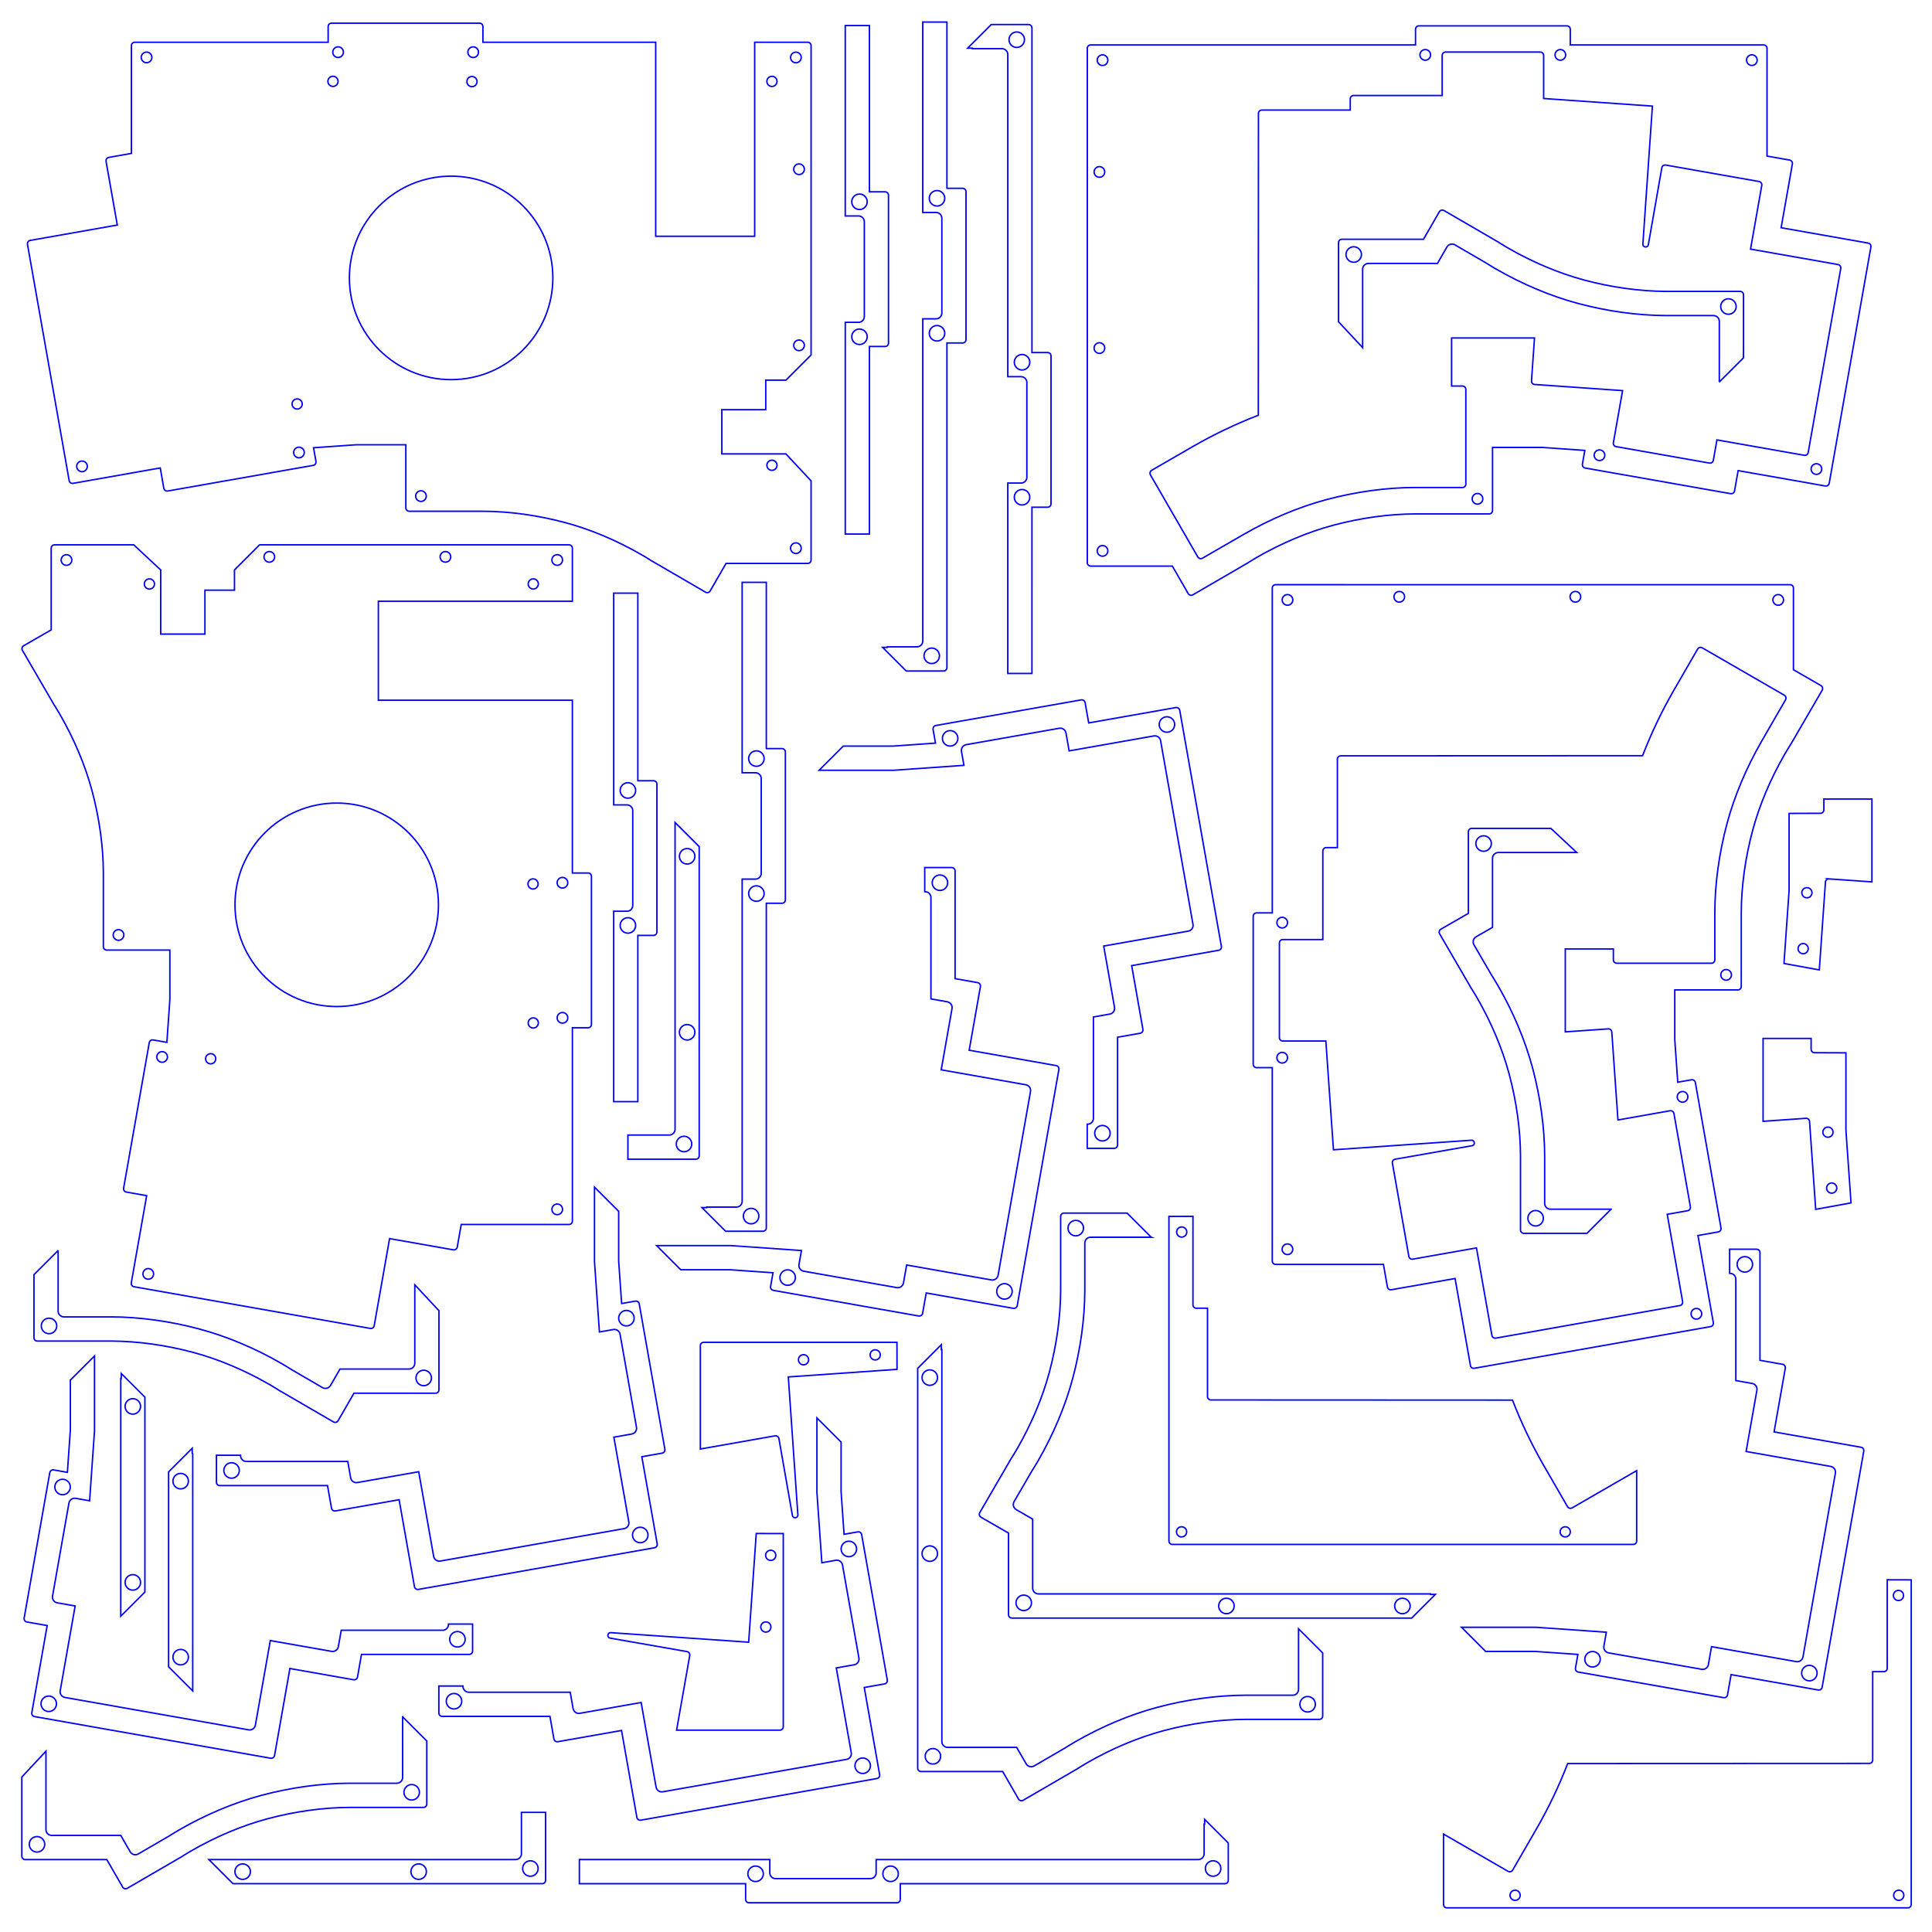 <?xml version="1.0" encoding="UTF-8" standalone="no"?>
<!-- Created with Inkscape (http://www.inkscape.org/) -->

<svg
   width="400mm"
   height="400mm"
   viewBox="0 0 400 400"
   version="1.1"
   id="svg1"
   xml:space="preserve"
   inkscape:export-filename="ble.pdf"
   inkscape:export-xdpi="96"
   inkscape:export-ydpi="96"
   inkscape:version="1.3.2 (091e20e, 2023-11-25, custom)"
   sodipodi:docname="ble.svg"
   xmlns:inkscape="http://www.inkscape.org/namespaces/inkscape"
   xmlns:sodipodi="http://sodipodi.sourceforge.net/DTD/sodipodi-0.dtd"
   xmlns="http://www.w3.org/2000/svg"
   xmlns:svg="http://www.w3.org/2000/svg"><sodipodi:namedview
     id="namedview1"
     pagecolor="#ffffff"
     bordercolor="#000000"
     borderopacity="0.25"
     inkscape:showpageshadow="2"
     inkscape:pageopacity="0.0"
     inkscape:pagecheckerboard="0"
     inkscape:deskcolor="#d1d1d1"
     inkscape:document-units="mm"
     showgrid="true"
     inkscape:zoom="1.0242632"
     inkscape:cx="499.87151"
     inkscape:cy="317.78941"
     inkscape:window-width="1920"
     inkscape:window-height="1009"
     inkscape:window-x="-8"
     inkscape:window-y="-8"
     inkscape:window-maximized="1"
     inkscape:current-layer="svg1"><inkscape:grid
       id="grid1"
       units="mm"
       originx="0"
       originy="0"
       spacingx="1"
       spacingy="1"
       empcolor="#0099e5"
       empopacity="0.302"
       color="#0099e5"
       opacity="0.149"
       empspacing="5"
       dotted="false"
       gridanglex="30"
       gridanglez="30"
       visible="true" /></sodipodi:namedview><defs
     id="defs1"><style
       id="style1">
      .cls-1 {
        fill: none;
        stroke: blue;
        stroke-miterlimit: 10;
        stroke-width: .28px;
      }
    </style><style
       id="style1-2">
      .cls-1 {
        fill: none;
        stroke: blue;
        stroke-miterlimit: 10;
        stroke-width: .28px;
      }
    </style><style
       id="style1-3">
      .cls-1 {
        fill: none;
        stroke: blue;
        stroke-miterlimit: 10;
        stroke-width: .28px;
      }
    </style><style
       id="style1-4">
      .cls-1 {
        fill: none;
        stroke: blue;
        stroke-miterlimit: 10;
        stroke-width: .28px;
      }
    </style><style
       id="style1-6">
      .cls-1 {
        fill: none;
        stroke: blue;
        stroke-miterlimit: 10;
        stroke-width: .28px;
      }
    </style><style
       id="style1-9">
      .cls-1 {
        fill: none;
        stroke: blue;
        stroke-miterlimit: 10;
        stroke-width: .28px;
      }
    </style><style
       id="style1-5">
      .cls-1 {
        fill: none;
        stroke: blue;
        stroke-miterlimit: 10;
        stroke-width: .28px;
      }
    </style><style
       id="style1-25">
      .cls-1 {
        fill: none;
        stroke: blue;
        stroke-miterlimit: 10;
        stroke-width: .28px;
      }
    </style><style
       id="style1-29">
      .cls-1 {
        fill: none;
        stroke: blue;
        stroke-miterlimit: 10;
        stroke-width: .28px;
      }
    </style><style
       id="style1-46">
      .cls-1 {
        fill: none;
        stroke: blue;
        stroke-miterlimit: 10;
        stroke-width: .28px;
      }
    </style><style
       id="style1-39">
      .cls-1 {
        fill: none;
        stroke: blue;
        stroke-miterlimit: 10;
        stroke-width: .28px;
      }
    </style><style
       id="style1-37">
      .cls-1 {
        fill: none;
        stroke: blue;
        stroke-miterlimit: 10;
        stroke-width: .28px;
      }
    </style><style
       id="style1-1">
      .cls-1 {
        fill: none;
        stroke: blue;
        stroke-miterlimit: 10;
        stroke-width: .28px;
      }
    </style><style
       id="style1-16">
      .cls-1 {
        fill: none;
        stroke: blue;
        stroke-miterlimit: 10;
        stroke-width: .28px;
      }
    </style><style
       id="style1-49">
      .cls-1 {
        fill: none;
        stroke: blue;
        stroke-miterlimit: 10;
        stroke-width: .28px;
      }
    </style><style
       id="style1-0">
      .cls-1 {
        fill: none;
        stroke: blue;
        stroke-miterlimit: 10;
        stroke-width: .28px;
      }
    </style></defs><path
     class="cls-1"
     d="m 139.765,233.801 c 0,0.663 -0.54,1.199 -1.199,1.199 H 130 v 4.999 h 14.065 c 0.388,0 0.698,-0.314 0.698,-0.698 v -64.013 l -4.999,-4.999 z m 2.501,-58.115 c 0.882,0 1.602,0.716 1.602,1.602 0,0.885 -0.716,1.602 -1.602,1.602 -0.885,0 -1.602,-0.716 -1.602,-1.602 0,-0.885 0.716,-1.602 1.602,-1.602 z m 0,36.437 c 0.882,0 1.602,0.716 1.602,1.602 0,0.885 -0.716,1.602 -1.602,1.602 -0.885,0 -1.602,-0.716 -1.602,-1.602 0,-0.885 0.716,-1.602 1.602,-1.602 z m -0.646,23.128 c 0.882,0 1.602,0.716 1.602,1.602 0,0.885 -0.716,1.602 -1.602,1.602 -0.885,0 -1.602,-0.716 -1.602,-1.602 0,-0.885 0.716,-1.602 1.602,-1.602 z"
     id="path1-1"
     style="stroke-width:0.3;stroke-dasharray:none" /><path
     class="cls-1"
     d="m 56.843,363.454 3.178,-18.005 13.186,2.325 c 0.381,0.067 0.744,-0.187 0.811,-0.568 l 0.825,-4.678 h 22.302 c 0.388,0 0.698,-0.314 0.698,-0.698 v -5.584 h -4.999 v 0.085 c 0,0.663 -0.54,1.199 -1.199,1.199 h -20.997 l -0.6,3.394 c -0.116,0.653 -0.737,1.087 -1.39,0.974 l -12.696,-2.237 -3.09,17.511 c -0.056,0.314 -0.229,0.589 -0.494,0.776 -0.261,0.183 -0.582,0.254 -0.896,0.198 L 13.438,351.435 c -0.575,-0.102 -0.991,-0.6 -0.991,-1.182 0,-0.07 0.007,-0.138 0.018,-0.208 l 3.094,-17.543 -3.708,-0.656 c -0.575,-0.102 -0.991,-0.6 -0.991,-1.182 0,-0.067 0.007,-0.138 0.018,-0.208 l 3.397,-19.268 c 0.056,-0.314 0.229,-0.589 0.494,-0.776 0.261,-0.183 0.582,-0.254 0.896,-0.198 l 2.886,0.508 1.02,-14.538 v -15.444 l -5.002,4.999 v 10.269 l -0.617,8.826 -2.833,-0.501 c -0.381,-0.067 -0.744,0.187 -0.811,0.568 L 5,335 c -0.067,0.381 0.187,0.744 0.568,0.811 l 4.201,0.741 -3.182,18.037 c -0.067,0.381 0.187,0.744 0.568,0.811 l 48.88,8.622 c 0.381,0.067 0.744,-0.187 0.811,-0.568 v 0 z m 36.261,-24.059 c 0,-0.882 0.716,-1.602 1.602,-1.602 0.885,0 1.602,0.716 1.602,1.602 0,0.885 -0.716,1.602 -1.602,1.602 -0.885,0 -1.602,-0.716 -1.602,-1.602 z M 11.353,307.865 c 0,-0.882 0.716,-1.602 1.602,-1.602 0.885,0 1.602,0.716 1.602,1.602 0,0.885 -0.716,1.602 -1.602,1.602 -0.885,0 -1.602,-0.716 -1.602,-1.602 z m -2.864,44.886 c 0,-0.882 0.716,-1.602 1.602,-1.602 0.885,0 1.602,0.716 1.602,1.602 0,0.885 -0.716,1.602 -1.602,1.602 -0.885,0 -1.602,-0.716 -1.602,-1.602 z"
     id="path2-3"
     style="stroke-width:0.3;stroke-dasharray:none" /><path
     class="cls-1"
     d="m 132.057,193.662 h 3.249 c 0.388,0 0.698,-0.314 0.698,-0.698 V 162.339 c 0,-0.388 -0.314,-0.698 -0.698,-0.698 h -3.249 v -38.836 h -4.999 v 43.839 h 2.748 c 0.663,0 1.199,0.54 1.199,1.199 v 19.625 c 0,0.663 -0.54,1.199 -1.199,1.199 h -2.752 v 39.422 h 5.002 z m -3.658,-30.007 c 0,-0.882 0.716,-1.602 1.602,-1.602 0.885,0 1.602,0.716 1.602,1.602 0,0.885 -0.716,1.602 -1.602,1.602 -0.885,0 -1.602,-0.716 -1.602,-1.602 z m 0,27.946 C 128.398,190.72 129.115,190 130,190 c 0.885,0 1.602,0.716 1.602,1.602 0,0.885 -0.716,1.602 -1.602,1.602 -0.885,0 -1.602,-0.716 -1.602,-1.602 z"
     id="path3"
     style="stroke-width:0.3;stroke-dasharray:none" /><path
     class="cls-1"
     d="m 83.359,355.444 v 0 12.559 c 0,0.663 -0.54,1.199 -1.199,1.199 h -9.814 c -5.881,0.021 -12.192,0.893 -18.252,2.515 -5.648,1.513 -11.532,3.986 -17.018,7.154 l -0.194,0.113 c -0.106,0.06 -0.212,0.123 -0.314,0.187 -0.501,0.296 -1.002,0.6 -1.531,0.938 -0.035,0.021 -0.046,0.028 -0.056,0.035 l -0.035,0.025 -0.039,0.018 -0.028,0.021 -6.265,3.641 c -0.183,0.106 -0.392,0.162 -0.603,0.162 -0.427,0 -0.825,-0.229 -1.041,-0.6 L 25,380 H 10.713 c -0.663,0 -1.199,-0.54 -1.199,-1.199 v -16.241 l -4.999,5.359 v 16.386 c 0,0.388 0.314,0.698 0.698,0.698 H 22.111 l 3.281,5.694 c 0.194,0.335 0.624,0.452 0.96,0.254 l 11.038,-6.413 0.201,-0.102 0.12,-0.088 0.014,-0.007 0.067,-0.053 c 0.452,-0.286 0.882,-0.547 1.312,-0.801 l 0.078,-0.046 c 0.064,-0.039 0.131,-0.078 0.219,-0.127 l 0.18,-0.106 c 5.112,-2.953 10.576,-5.253 15.811,-6.653 5.651,-1.513 11.521,-2.325 16.958,-2.346 h 15.314 c 0.388,0 0.698,-0.314 0.698,-0.698 v -13.056 l -4.999,-4.999 v 0 -0.011 z M 7.658,383.447 c -0.882,0 -1.602,-0.716 -1.602,-1.602 0,-0.885 0.716,-1.602 1.602,-1.602 0.885,0 1.602,0.716 1.602,1.602 0,0.885 -0.716,1.602 -1.602,1.602 z M 85.235,369.473 c 0.882,0 1.602,0.716 1.602,1.602 0,0.885 -0.716,1.602 -1.602,1.602 -0.885,0 -1.602,-0.716 -1.602,-1.602 0,-0.885 0.716,-1.602 1.602,-1.602 z"
     id="path4"
     style="stroke-width:0.3;stroke-dasharray:none" /><path
     class="cls-1"
     d="m 43.244,385 4.999,4.999 h 64.013 c 0.385,0 0.698,-0.31 0.698,-0.698 v -14.065 h -4.999 v 8.565 c 0,0.66 -0.536,1.199 -1.199,1.199 z m 6.999,0.9 c 0.885,0 1.602,0.716 1.602,1.602 0,0.885 -0.716,1.602 -1.602,1.602 -0.885,0 -1.602,-0.72 -1.602,-1.602 0,-0.882 0.716,-1.602 1.602,-1.602 z m 36.437,0 c 0.885,0 1.602,0.716 1.602,1.602 0,0.885 -0.716,1.602 -1.602,1.602 -0.885,0 -1.602,-0.72 -1.602,-1.602 0,-0.882 0.716,-1.602 1.602,-1.602 z m 23.128,-0.646 c 0.885,0 1.602,0.716 1.602,1.602 0,0.885 -0.716,1.602 -1.602,1.602 -0.885,0 -1.602,-0.72 -1.602,-1.602 0,-0.882 0.716,-1.602 1.602,-1.602 z"
     id="path5"
     style="stroke-width:0.3;stroke-dasharray:none" /><path
     class="cls-1"
     d="m 85.806,328.503 c 0.067,0.381 0.43,0.635 0.811,0.568 l 48.88,-8.622 c 0.381,-0.067 0.635,-0.43 0.568,-0.811 l -3.182,-18.037 4.201,-0.741 c 0.381,-0.067 0.635,-0.43 0.568,-0.811 l -5.306,-30.098 c -0.067,-0.381 -0.43,-0.635 -0.811,-0.568 l -2.833,0.501 -0.617,-8.826 v -10.269 l -5.002,-4.999 v 15.444 l 1.02,14.538 2.886,-0.508 c 0.314,-0.056 0.635,0.014 0.896,0.198 0.265,0.187 0.437,0.462 0.494,0.776 l 3.397,19.268 c 0.011,0.07 0.018,0.141 0.018,0.208 0,0.582 -0.416,1.079 -0.991,1.182 l -3.708,0.656 3.094,17.543 c 0.011,0.071 0.018,0.138 0.018,0.208 0,0.582 -0.416,1.079 -0.991,1.182 l -38.046,6.71 c -0.314,0.056 -0.635,-0.014 -0.896,-0.198 -0.265,-0.187 -0.437,-0.462 -0.494,-0.776 l -3.09,-17.511 -12.696,2.237 c -0.653,0.113 -1.274,-0.321 -1.39,-0.974 l -0.6,-3.394 h -20.997 c -0.66,0 -1.199,-0.536 -1.199,-1.199 v -0.085 h -4.999 v 5.584 c 0,0.385 0.31,0.698 0.698,0.698 h 22.302 l 0.825,4.678 c 0.067,0.381 0.43,0.635 0.811,0.568 l 13.186,-2.325 3.178,18.005 v 0 z m -37.863,-22.457 c -0.885,0 -1.602,-0.716 -1.602,-1.602 0,-0.885 0.716,-1.602 1.602,-1.602 0.885,0 1.602,0.72 1.602,1.602 0,0.882 -0.716,1.602 -1.602,1.602 z m 81.751,-31.53 c -0.885,0 -1.602,-0.716 -1.602,-1.602 0,-0.885 0.716,-1.602 1.602,-1.602 0.885,0 1.602,0.72 1.602,1.602 0,0.882 -0.716,1.602 -1.602,1.602 z m 2.864,44.886 c -0.885,0 -1.602,-0.716 -1.602,-1.602 0,-0.885 0.716,-1.602 1.602,-1.602 0.885,0 1.602,0.72 1.602,1.602 0,0.882 -0.716,1.602 -1.602,1.602 z"
     id="path6"
     style="stroke-width:0.3;stroke-dasharray:none" /><path
     class="cls-1"
     d="M 180.002,39.709 V 5.289 H 175 V 44.711 h 2.752 c 0.66,0 1.199,0.536 1.199,1.199 v 19.625 c 0,0.66 -0.536,1.199 -1.199,1.199 h -2.748 v 43.839 h 4.999 v -38.836 h 3.249 c 0.385,0 0.698,-0.31 0.698,-0.698 V 40.414 c 0,-0.385 -0.31,-0.698 -0.698,-0.698 h -3.249 z m -2.057,28.412 c 0.885,0 1.602,0.716 1.602,1.602 0,0.885 -0.716,1.602 -1.602,1.602 -0.885,0 -1.602,-0.72 -1.602,-1.602 0,-0.882 0.716,-1.602 1.602,-1.602 z m 0,-27.946 c 0.885,0 1.602,0.716 1.602,1.602 0,0.885 -0.716,1.602 -1.602,1.602 -0.885,0 -1.602,-0.72 -1.602,-1.602 0,-0.882 0.716,-1.602 1.602,-1.602 z"
     id="path7"
     style="stroke-width:0.3;stroke-dasharray:none" /><path
     class="cls-1"
     d="m 12.029,258.901 v 0 l -4.999,4.999 v 13.056 c 0,0.385 0.31,0.698 0.698,0.698 H 23.042 C 28.479,277.675 34.349,278.487 40,280 c 5.235,1.401 10.699,3.701 15.811,6.653 l 0.18,0.106 c 0.088,0.049 0.155,0.088 0.219,0.127 l 0.078,0.046 c 0.43,0.254 0.861,0.515 1.312,0.801 l 0.067,0.053 0.014,0.007 0.12,0.088 0.201,0.102 11.038,6.413 c 0.335,0.198 0.766,0.081 0.96,-0.254 l 3.281,-5.694 h 16.898 c 0.385,0 0.698,-0.31 0.698,-0.698 v -16.386 l -4.999,-5.359 v 16.241 c 0,0.66 -0.536,1.199 -1.199,1.199 H 70.391 l -1.968,3.411 c -0.215,0.37 -0.614,0.6 -1.041,0.6 -0.212,0 -0.42,-0.056 -0.603,-0.162 l -6.265,-3.641 -0.028,-0.021 -0.039,-0.018 -0.035,-0.025 c 0,0 -0.021,-0.014 -0.056,-0.035 -0.529,-0.339 -1.03,-0.642 -1.531,-0.938 -0.102,-0.064 -0.208,-0.127 -0.314,-0.187 l -0.194,-0.113 c -5.486,-3.168 -11.37,-5.641 -17.018,-7.154 -6.061,-1.623 -12.372,-2.494 -18.252,-2.515 h -9.814 c -0.66,0 -1.199,-0.536 -1.199,-1.199 v -12.559 0 0.011 z m 74.096,26.391 c 0,-0.885 0.716,-1.602 1.602,-1.602 0.885,0 1.602,0.716 1.602,1.602 0,0.885 -0.72,1.602 -1.602,1.602 -0.882,0 -1.602,-0.716 -1.602,-1.602 z M 11.75,274.522 c 0,0.885 -0.716,1.602 -1.602,1.602 -0.885,0 -1.602,-0.716 -1.602,-1.602 0,-0.885 0.72,-1.602 1.602,-1.602 0.882,0 1.602,0.716 1.602,1.602 z"
     id="path8"
     style="stroke-width:0.3;stroke-dasharray:none" /><path
     class="cls-1"
     d="m 333.567,250.349 v 0 h -12.559 c -0.663,0 -1.199,-0.54 -1.199,-1.199 v -9.814 c -0.021,-5.881 -0.893,-12.192 -2.515,-18.252 -1.513,-5.648 -3.986,-11.532 -7.154,-17.018 l -0.113,-0.194 c -0.06,-0.106 -0.123,-0.212 -0.187,-0.314 -0.296,-0.501 -0.6,-1.002 -0.938,-1.531 -0.021,-0.035 -0.028,-0.046 -0.035,-0.056 l -0.025,-0.035 -0.018,-0.039 -0.021,-0.028 -3.641,-6.265 C 305.056,195.42 305,195.212 305,195 c 0,-0.427 0.229,-0.825 0.6,-1.041 l 3.411,-1.968 v -14.287 c 0,-0.663 0.54,-1.199 1.199,-1.199 h 16.241 l -5.359,-4.999 h -16.386 c -0.388,0 -0.698,0.314 -0.698,0.698 v 16.898 l -5.694,3.281 c -0.335,0.194 -0.452,0.624 -0.254,0.96 l 6.413,11.038 0.102,0.201 0.088,0.12 0.007,0.014 0.053,0.067 c 0.286,0.452 0.547,0.882 0.801,1.312 l 0.046,0.078 c 0.039,0.064 0.078,0.131 0.127,0.219 l 0.106,0.18 c 2.953,5.112 5.253,10.576 6.653,15.811 1.513,5.651 2.325,11.521 2.346,16.958 v 15.314 c 0,0.388 0.314,0.698 0.698,0.698 h 13.056 l 4.999,-4.999 v 0 h 0.011 z m -28.003,-75.701 c 0,-0.882 0.716,-1.602 1.602,-1.602 0.885,0 1.602,0.716 1.602,1.602 0,0.885 -0.716,1.602 -1.602,1.602 -0.885,0 -1.602,-0.716 -1.602,-1.602 z m 13.973,77.577 c 0,0.882 -0.716,1.602 -1.602,1.602 -0.885,0 -1.602,-0.716 -1.602,-1.602 0,-0.885 0.716,-1.602 1.602,-1.602 0.885,0 1.602,0.716 1.602,1.602 z"
     id="path1-12"
     style="stroke-width:0.3;stroke-dasharray:none" /><path
     class="cls-1"
     d="m 218.664,220.618 -18.005,-3.178 2.325,-13.186 c 0.067,-0.381 -0.187,-0.744 -0.568,-0.811 l -4.678,-0.825 v -22.302 c 0,-0.388 -0.314,-0.698 -0.698,-0.698 h -5.584 v 4.999 h 0.085 c 0.663,0 1.199,0.54 1.199,1.199 v 20.997 l 3.394,0.6 c 0.653,0.116 1.087,0.737 0.974,1.39 l -2.237,12.696 17.511,3.09 c 0.314,0.056 0.589,0.229 0.776,0.494 0.183,0.261 0.254,0.582 0.198,0.896 l -6.71,38.046 c -0.102,0.575 -0.6,0.991 -1.182,0.991 -0.071,0 -0.138,-0.007 -0.208,-0.018 l -17.543,-3.094 -0.656,3.708 c -0.102,0.575 -0.6,0.991 -1.182,0.991 -0.067,0 -0.138,-0.007 -0.208,-0.018 l -19.268,-3.397 c -0.314,-0.056 -0.589,-0.229 -0.776,-0.494 -0.183,-0.261 -0.254,-0.582 -0.198,-0.896 l 0.508,-2.886 -14.538,-1.02 h -15.444 l 4.999,5.002 h 10.269 l 8.826,0.617 -0.501,2.833 c -0.067,0.381 0.187,0.744 0.568,0.811 l 30.098,5.306 c 0.381,0.067 0.744,-0.187 0.811,-0.568 l 0.741,-4.201 18.037,3.182 c 0.381,0.067 0.744,-0.187 0.811,-0.568 l 8.622,-48.88 c 0.067,-0.381 -0.187,-0.744 -0.568,-0.811 v 0 z m -24.059,-36.261 c -0.882,0 -1.602,-0.716 -1.602,-1.602 0,-0.885 0.716,-1.602 1.602,-1.602 0.885,0 1.602,0.716 1.602,1.602 0,0.885 -0.716,1.602 -1.602,1.602 z m -31.53,81.751 c -0.882,0 -1.602,-0.716 -1.602,-1.602 0,-0.885 0.716,-1.602 1.602,-1.602 0.885,0 1.602,0.716 1.602,1.602 0,0.885 -0.716,1.602 -1.602,1.602 z m 44.886,2.864 c -0.882,0 -1.602,-0.716 -1.602,-1.602 0,-0.885 0.716,-1.602 1.602,-1.602 0.885,0 1.602,0.716 1.602,1.602 0,0.885 -0.716,1.602 -1.602,1.602 z"
     id="path2-7"
     style="stroke-width:0.3;stroke-dasharray:none" /><path
     class="cls-1"
     d="m 154.374,390 v 3.249 c 0,0.388 0.314,0.698 0.698,0.698 h 30.624 c 0.388,0 0.698,-0.314 0.698,-0.698 V 390 h 67.21 c 0.388,0 0.698,-0.314 0.698,-0.698 v -7.726 l -4.896,-4.896 v 0.991 h -0.106 v 6.131 c 0,0.663 -0.54,1.199 -1.199,1.199 h -66.705 v 2.748 c 0,0.663 -0.54,1.199 -1.199,1.199 h -19.625 c -0.663,0 -1.199,-0.54 -1.199,-1.199 v -2.752 h -39.422 V 390 Z m 96.786,-4.748 c 0.882,0 1.602,0.716 1.602,1.602 0,0.885 -0.716,1.602 -1.602,1.602 -0.885,0 -1.602,-0.716 -1.602,-1.602 0,-0.885 0.716,-1.602 1.602,-1.602 z m -66.776,1.094 c 0.882,0 1.602,0.716 1.602,1.602 0,0.885 -0.716,1.602 -1.602,1.602 -0.885,0 -1.602,-0.716 -1.602,-1.602 0,-0.885 0.716,-1.602 1.602,-1.602 z m -27.946,0 c 0.882,0 1.602,0.716 1.602,1.602 0,0.885 -0.716,1.602 -1.602,1.602 -0.885,0 -1.602,-0.716 -1.602,-1.602 0,-0.885 0.716,-1.602 1.602,-1.602 z"
     id="path3-3"
     style="stroke-width:0.3;stroke-dasharray:none" /><path
     class="cls-1"
     d="m 39.906,300.859 h -0.106 v -1.016 l -4.896,4.896 v 40.353 l 4.999,4.999 v -49.232 z m -2.501,43.835 c -0.882,0 -1.602,-0.716 -1.602,-1.602 0,-0.885 0.716,-1.602 1.602,-1.602 0.885,0 1.602,0.716 1.602,1.602 0,0.885 -0.716,1.602 -1.602,1.602 z m 0,-36.437 c -0.882,0 -1.602,-0.716 -1.602,-1.602 0,-0.885 0.716,-1.602 1.602,-1.602 0.885,0 1.602,0.716 1.602,1.602 0,0.885 -0.716,1.602 -1.602,1.602 z"
     id="path4-7"
     style="stroke-width:0.3;stroke-dasharray:none" /><path
     class="cls-1"
     d="m 355.973,79.082 v 0 l 4.999,-4.999 V 61.028 c 0,-0.385 -0.31,-0.698 -0.698,-0.698 h -15.314 c -5.436,-0.021 -11.306,-0.833 -16.958,-2.346 -5.235,-1.401 -10.699,-3.701 -15.811,-6.653 l -0.18,-0.106 c -0.088,-0.049 -0.155,-0.088 -0.219,-0.127 l -0.078,-0.046 c -0.43,-0.254 -0.861,-0.515 -1.312,-0.801 l -0.067,-0.053 -0.014,-0.007 -0.12,-0.088 L 310,50 298.962,43.587 c -0.335,-0.198 -0.766,-0.081 -0.96,0.254 l -3.281,5.694 h -16.898 c -0.385,0 -0.698,0.31 -0.698,0.698 v 16.386 l 4.999,5.359 V 55.736 c 0,-0.66 0.536,-1.199 1.199,-1.199 h 14.287 l 1.968,-3.411 c 0.215,-0.37 0.614,-0.6 1.041,-0.6 0.212,0 0.42,0.056 0.603,0.162 l 6.265,3.641 0.028,0.021 0.039,0.018 0.035,0.025 c 0,0 0.021,0.014 0.056,0.035 0.529,0.339 1.03,0.642 1.531,0.938 0.102,0.064 0.208,0.127 0.314,0.187 l 0.194,0.113 c 5.486,3.168 11.37,5.641 17.018,7.154 6.061,1.623 12.372,2.494 18.252,2.515 h 9.814 c 0.66,0 1.199,0.536 1.199,1.199 v 12.559 0 -0.011 z M 281.877,52.692 c 0,0.885 -0.716,1.602 -1.602,1.602 -0.885,0 -1.602,-0.716 -1.602,-1.602 0,-0.885 0.72,-1.602 1.602,-1.602 0.882,0 1.602,0.716 1.602,1.602 z m 74.374,10.77 c 0,-0.885 0.716,-1.602 1.602,-1.602 0.885,0 1.602,0.716 1.602,1.602 0,0.885 -0.72,1.602 -1.602,1.602 -0.882,0 -1.602,-0.716 -1.602,-1.602 z"
     id="path5-6"
     style="stroke-width:0.3;stroke-dasharray:none" /><path
     class="cls-1"
     d="m 131.858,376.28 c 0.067,0.381 0.43,0.635 0.811,0.568 l 48.88,-8.622 c 0.381,-0.067 0.635,-0.43 0.568,-0.811 l -3.182,-18.037 4.201,-0.741 c 0.381,-0.067 0.635,-0.43 0.568,-0.811 l -5.306,-30.098 c -0.067,-0.381 -0.43,-0.635 -0.811,-0.568 l -2.833,0.501 -0.617,-8.826 v -10.269 l -5.002,-4.999 v 15.444 l 1.02,14.538 2.886,-0.508 c 0.314,-0.056 0.635,0.014 0.896,0.198 0.265,0.187 0.437,0.462 0.494,0.776 l 3.397,19.268 c 0.011,0.07 0.018,0.141 0.018,0.208 0,0.582 -0.416,1.079 -0.991,1.182 l -3.708,0.656 3.094,17.543 c 0.011,0.07 0.018,0.138 0.018,0.208 0,0.582 -0.416,1.079 -0.991,1.182 l -38.046,6.71 c -0.314,0.056 -0.635,-0.014 -0.896,-0.198 -0.265,-0.187 -0.437,-0.462 -0.494,-0.776 l -3.09,-17.511 -12.696,2.237 c -0.653,0.113 -1.274,-0.321 -1.39,-0.974 l -0.6,-3.394 H 97.057 c -0.66,0 -1.199,-0.536 -1.199,-1.199 v -0.085 h -4.999 v 5.584 c 0,0.385 0.31,0.698 0.698,0.698 h 22.302 l 0.825,4.678 c 0.067,0.381 0.43,0.635 0.811,0.568 l 13.186,-2.325 3.178,18.005 v 0 z M 93.996,353.823 c -0.885,0 -1.602,-0.716 -1.602,-1.602 0,-0.885 0.716,-1.602 1.602,-1.602 0.885,0 1.602,0.72 1.602,1.602 0,0.882 -0.716,1.602 -1.602,1.602 z m 81.751,-31.53 c -0.885,0 -1.602,-0.716 -1.602,-1.602 0,-0.885 0.716,-1.602 1.602,-1.602 0.885,0 1.602,0.72 1.602,1.602 0,0.882 -0.716,1.602 -1.602,1.602 z m 2.864,44.886 c -0.885,0 -1.602,-0.716 -1.602,-1.602 0,-0.885 0.716,-1.602 1.602,-1.602 0.885,0 1.602,0.72 1.602,1.602 0,0.882 -0.716,1.602 -1.602,1.602 z"
     id="path6-8"
     style="stroke-width:0.3;stroke-dasharray:none" /><path
     class="cls-1"
     d="M 158.655,154.986 V 120.567 h -5.002 v 39.422 h 2.752 c 0.66,0 1.199,0.536 1.199,1.199 v 19.625 c 0,0.66 -0.536,1.199 -1.199,1.199 h -2.748 v 66.705 c 0,0.66 -0.536,1.199 -1.199,1.199 h -6.131 v 0.106 h -0.991 l 4.896,4.896 h 7.726 c 0.385,0 0.698,-0.31 0.698,-0.698 v -67.21 h 3.249 c 0.385,0 0.698,-0.31 0.698,-0.698 v -30.624 c 0,-0.385 -0.31,-0.698 -0.698,-0.698 h -3.249 z m -3.147,95.188 c 0.885,0 1.602,0.716 1.602,1.602 0,0.885 -0.716,1.602 -1.602,1.602 -0.885,0 -1.602,-0.72 -1.602,-1.602 0,-0.882 0.716,-1.602 1.602,-1.602 z m 1.094,-66.776 c 0.885,0 1.602,0.716 1.602,1.602 0,0.885 -0.716,1.602 -1.602,1.602 C 155.716,186.602 155,185.882 155,185 c 0,-0.882 0.716,-1.602 1.602,-1.602 z m 0,-27.946 c 0.885,0 1.602,0.716 1.602,1.602 0,0.885 -0.716,1.602 -1.602,1.602 -0.885,0 -1.602,-0.72 -1.602,-1.602 0,-0.882 0.716,-1.602 1.602,-1.602 z"
     id="path7-9"
     style="stroke-width:0.3;stroke-dasharray:none" /><path
     class="cls-1"
     d="m 25,285.384 v 49.232 l 4.999,-4.999 v -40.353 l -4.896,-4.896 v 1.016 z m 0.896,42.233 c 0,-0.885 0.716,-1.602 1.602,-1.602 0.885,0 1.602,0.716 1.602,1.602 0,0.885 -0.72,1.602 -1.602,1.602 -0.882,0 -1.602,-0.716 -1.602,-1.602 z m 0,-36.437 c 0,-0.885 0.716,-1.602 1.602,-1.602 0.885,0 1.602,0.716 1.602,1.602 0,0.885 -0.72,1.602 -1.602,1.602 -0.882,0 -1.602,-0.716 -1.602,-1.602 z"
     id="path8-4"
     style="stroke-width:0.3;stroke-dasharray:none" /><path
     class="cls-1"
     d="m 385.309,299.641 -18.006,-3.179 2.325,-13.187 c 0.067,-0.381 -0.187,-0.744 -0.568,-0.811 l -4.678,-0.826 v -22.303 c 0,-0.388 -0.314,-0.699 -0.699,-0.699 h -5.584 v 4.999 h 0.085 c 0.663,0 1.199,0.54 1.199,1.199 v 20.997 l 3.394,0.6 c 0.653,0.116 1.087,0.737 0.974,1.39 l -2.237,12.697 17.512,3.09 c 0.314,0.057 0.589,0.229 0.776,0.494 0.183,0.261 0.254,0.582 0.198,0.896 l -6.71,38.047 c -0.102,0.575 -0.6,0.991 -1.182,0.991 -0.071,0 -0.138,-0.007 -0.208,-0.018 l -17.544,-3.094 -0.656,3.708 c -0.102,0.575 -0.6,0.991 -1.182,0.991 -0.067,0 -0.138,-0.007 -0.208,-0.018 l -19.269,-3.397 c -0.314,-0.056 -0.589,-0.229 -0.776,-0.494 -0.183,-0.261 -0.254,-0.582 -0.198,-0.896 l 0.508,-2.886 -14.538,-1.02 h -15.445 l 4.999,5.002 h 10.269 l 8.827,0.617 -0.501,2.833 c -0.067,0.381 0.187,0.744 0.568,0.811 l 30.099,5.306 c 0.381,0.067 0.744,-0.187 0.811,-0.568 l 0.741,-4.202 18.038,3.182 c 0.381,0.067 0.744,-0.187 0.811,-0.568 l 8.622,-48.881 c 0.067,-0.381 -0.187,-0.744 -0.568,-0.811 v 0 z M 361.25,263.379 c -0.882,0 -1.602,-0.716 -1.602,-1.602 0,-0.885 0.716,-1.602 1.602,-1.602 0.885,0 1.602,0.716 1.602,1.602 0,0.885 -0.716,1.602 -1.602,1.602 z m -31.531,81.753 c -0.882,0 -1.602,-0.716 -1.602,-1.602 0,-0.885 0.716,-1.602 1.602,-1.602 0.885,0 1.602,0.716 1.602,1.602 0,0.885 -0.716,1.602 -1.602,1.602 z m 44.888,2.865 c -0.882,0 -1.602,-0.716 -1.602,-1.602 0,-0.885 0.716,-1.602 1.602,-1.602 0.885,0 1.602,0.716 1.602,1.602 0,0.885 -0.716,1.602 -1.602,1.602 z"
     id="path1-0"
     style="stroke-width:0.3;stroke-dasharray:none" /><path
     class="cls-1"
     d="m 213.655,105.011 h 3.249 c 0.388,0 0.699,-0.314 0.699,-0.699 V 73.688 c 0,-0.388 -0.314,-0.699 -0.699,-0.699 h -3.249 V 5.778 c 0,-0.388 -0.314,-0.699 -0.699,-0.699 h -7.726 l -4.897,4.897 h 0.991 v 0.106 h 6.131 c 0.663,0 1.199,0.54 1.199,1.199 V 77.988 h 2.748 c 0.663,0 1.199,0.54 1.199,1.199 V 98.813 c 0,0.663 -0.54,1.199 -1.199,1.199 h -2.752 v 39.423 h 5.002 z M 208.906,8.222 c 0,-0.882 0.716,-1.602 1.602,-1.602 0.885,0 1.602,0.716 1.602,1.602 0,0.885 -0.716,1.602 -1.602,1.602 -0.885,0 -1.602,-0.716 -1.602,-1.602 z M 210,75 c 0,-0.882 0.716,-1.602 1.602,-1.602 0.885,0 1.602,0.716 1.602,1.602 0,0.885 -0.716,1.602 -1.602,1.602 -0.885,0 -1.602,-0.716 -1.602,-1.602 z m 0,27.947 c 0,-0.882 0.716,-1.602 1.602,-1.602 0.885,0 1.602,0.716 1.602,1.602 0,0.885 -0.716,1.602 -1.602,1.602 -0.885,0 -1.602,-0.716 -1.602,-1.602 z"
     id="path2-6"
     style="stroke-width:0.3;stroke-dasharray:none" /><path
     class="cls-1"
     d="m 268.847,337.224 v 0 12.555 c 0,0.663 -0.54,1.199 -1.199,1.199 h -9.814 c -5.881,0.021 -12.192,0.893 -18.253,2.515 -5.648,1.513 -11.532,3.986 -17.018,7.154 l -0.194,0.113 c -0.106,0.06 -0.212,0.123 -0.314,0.187 -0.501,0.296 -1.002,0.6 -1.531,0.938 -0.035,0.021 -0.046,0.028 -0.056,0.035 l -0.035,0.025 -0.039,0.018 -0.028,0.021 -6.265,3.641 c -0.183,0.106 -0.392,0.162 -0.603,0.162 -0.427,0 -0.826,-0.229 -1.041,-0.6 l -1.969,-3.411 h -14.288 c -0.663,0 -1.199,-0.54 -1.199,-1.199 v -81.157 h -0.106 v -1.016 l -4.897,4.897 v 82.776 c 0,0.388 0.314,0.699 0.699,0.699 h 16.898 l 3.281,5.694 c 0.194,0.335 0.624,0.452 0.96,0.254 l 11.038,-6.414 0.201,-0.102 0.12,-0.088 0.014,-0.007 0.067,-0.053 c 0.452,-0.286 0.882,-0.547 1.312,-0.801 l 0.078,-0.046 c 0.064,-0.039 0.131,-0.078 0.219,-0.127 l 0.18,-0.106 c 5.112,-2.953 10.576,-5.253 15.812,-6.653 5.652,-1.513 11.522,-2.325 16.958,-2.346 h 15.314 c 0.388,0 0.699,-0.314 0.699,-0.699 v -13.056 l -4.999,-4.999 v 0 z M 192.502,283.616 c 0.882,0 1.602,0.716 1.602,1.602 0,0.885 -0.716,1.602 -1.602,1.602 -0.885,0 -1.602,-0.716 -1.602,-1.602 0,-0.885 0.716,-1.602 1.602,-1.602 z m 0,36.439 c 0.882,0 1.602,0.716 1.602,1.602 0,0.885 -0.716,1.602 -1.602,1.602 -0.885,0 -1.602,-0.716 -1.602,-1.602 0,-0.885 0.716,-1.602 1.602,-1.602 z m 0.649,45.17 c -0.882,0 -1.602,-0.716 -1.602,-1.602 0,-0.885 0.716,-1.602 1.602,-1.602 0.885,0 1.602,0.716 1.602,1.602 0,0.885 -0.716,1.602 -1.602,1.602 z m 77.58,-10.774 c -0.882,0 -1.602,-0.716 -1.602,-1.602 0,-0.885 0.716,-1.602 1.602,-1.602 0.885,0 1.602,0.716 1.602,1.602 0,0.885 -0.716,1.602 -1.602,1.602 z"
     id="path3-0"
     style="stroke-width:0.3;stroke-dasharray:none" /><path
     class="cls-1"
     d="m 252.305,196.754 c 0.381,-0.067 0.635,-0.43 0.568,-0.811 l -8.622,-48.881 c -0.067,-0.381 -0.43,-0.635 -0.811,-0.568 l -18.038,3.182 -0.741,-4.202 c -0.067,-0.381 -0.43,-0.635 -0.811,-0.568 l -30.099,5.306 c -0.381,0.067 -0.635,0.43 -0.568,0.811 l 0.501,2.833 -8.827,0.617 h -10.269 l -4.999,5.002 h 15.445 l 14.538,-1.02 -0.508,-2.886 c -0.056,-0.314 0.014,-0.635 0.198,-0.896 0.187,-0.265 0.462,-0.437 0.776,-0.494 l 19.269,-3.397 c 0.071,-0.011 0.141,-0.018 0.208,-0.018 0.582,0 1.079,0.416 1.182,0.991 l 0.656,3.708 17.544,-3.094 c 0.071,-0.011 0.138,-0.018 0.208,-0.018 0.582,0 1.08,0.416 1.182,0.991 l 6.71,38.047 c 0.057,0.314 -0.014,0.635 -0.198,0.896 -0.187,0.265 -0.462,0.437 -0.776,0.494 l -17.512,3.09 2.237,12.697 c 0.113,0.653 -0.321,1.274 -0.974,1.39 l -3.394,0.6 v 20.997 c 0,0.66 -0.536,1.199 -1.199,1.199 h -0.085 v 4.999 h 5.584 c 0.385,0 0.699,-0.31 0.699,-0.699 v -22.303 l 4.678,-0.826 c 0.381,-0.067 0.635,-0.43 0.568,-0.811 l -2.325,-13.187 18.006,-3.179 v 0 z m -22.458,37.864 c 0,0.885 -0.716,1.602 -1.602,1.602 -0.885,0 -1.602,-0.716 -1.602,-1.602 0,-0.885 0.72,-1.602 1.602,-1.602 0.882,0 1.602,0.716 1.602,1.602 z M 198.316,152.865 c 0,0.885 -0.716,1.602 -1.602,1.602 -0.885,0 -1.602,-0.716 -1.602,-1.602 0,-0.885 0.72,-1.602 1.602,-1.602 0.882,0 1.602,0.716 1.602,1.602 z M 243.203,150 c 0,0.885 -0.716,1.602 -1.602,1.602 C 240.716,151.602 240,150.885 240,150 c 0,-0.885 0.72,-1.602 1.602,-1.602 0.882,0 1.602,0.716 1.602,1.602 z"
     id="path4-1"
     style="stroke-width:0.3;stroke-dasharray:none" /><path
     class="cls-1"
     d="M 196.051,38.986 V 4.565 h -5.002 V 43.988 h 2.752 c 0.66,0 1.199,0.536 1.199,1.199 v 19.625 c 0,0.66 -0.536,1.199 -1.199,1.199 h -2.748 v 66.707 c 0,0.66 -0.536,1.199 -1.199,1.199 h -6.131 v 0.106 h -0.991 l 4.897,4.897 h 7.726 c 0.385,0 0.699,-0.31 0.699,-0.699 V 71.011 h 3.249 c 0.385,0 0.699,-0.31 0.699,-0.699 v -30.625 c 0,-0.385 -0.31,-0.699 -0.699,-0.699 h -3.249 z m -3.147,95.19 c 0.885,0 1.602,0.716 1.602,1.602 0,0.885 -0.716,1.602 -1.602,1.602 -0.885,0 -1.602,-0.72 -1.602,-1.602 0,-0.882 0.716,-1.602 1.602,-1.602 z m 1.094,-66.778 c 0.885,0 1.602,0.716 1.602,1.602 0,0.885 -0.716,1.602 -1.602,1.602 -0.885,0 -1.602,-0.72 -1.602,-1.602 0,-0.882 0.716,-1.602 1.602,-1.602 z m 0,-27.947 c 0.885,0 1.602,0.716 1.602,1.602 0,0.885 -0.716,1.602 -1.602,1.602 -0.885,0 -1.602,-0.72 -1.602,-1.602 0,-0.882 0.716,-1.602 1.602,-1.602 z"
     id="path5-8"
     style="stroke-width:0.3;stroke-dasharray:none" /><path
     class="cls-1"
     d="m 238.35,256.153 -4.999,-4.999 h -13.056 c -0.385,0 -0.699,0.31 -0.699,0.699 v 15.314 c -0.021,5.436 -0.833,11.307 -2.346,16.958 -1.401,5.235 -3.701,10.7 -6.653,15.812 l -0.106,0.18 c -0.049,0.088 -0.088,0.155 -0.127,0.219 l -0.046,0.078 c -0.254,0.43 -0.515,0.861 -0.801,1.312 l -0.053,0.067 -0.007,0.014 -0.088,0.12 -0.102,0.201 -6.414,11.038 c -0.198,0.335 -0.081,0.766 0.254,0.96 l 5.694,3.281 v 16.898 c 0,0.385 0.31,0.699 0.699,0.699 h 82.776 l 4.897,-4.897 h -1.016 V 330 H 215 c -0.66,0 -1.199,-0.536 -1.199,-1.199 v -14.288 l -3.411,-1.969 c -0.37,-0.215 -0.6,-0.614 -0.6,-1.041 0,-0.212 0.056,-0.42 0.162,-0.603 l 3.641,-6.265 0.021,-0.028 0.018,-0.039 0.025,-0.035 c 0,0 0.014,-0.021 0.035,-0.056 0.339,-0.529 0.642,-1.03 0.938,-1.531 0.064,-0.102 0.127,-0.208 0.187,-0.314 l 0.113,-0.194 c 3.168,-5.486 5.641,-11.37 7.154,-17.018 1.623,-6.061 2.494,-12.372 2.515,-18.253 v -9.814 c 0,-0.66 0.536,-1.199 1.199,-1.199 h 12.555 v 0 z m 52.007,77.947 c -0.885,0 -1.602,-0.716 -1.602,-1.602 0,-0.885 0.716,-1.602 1.602,-1.602 0.885,0 1.602,0.72 1.602,1.602 0,0.882 -0.716,1.602 -1.602,1.602 z m -36.439,0 c -0.885,0 -1.602,-0.716 -1.602,-1.602 0,-0.885 0.716,-1.602 1.602,-1.602 0.885,0 1.602,0.72 1.602,1.602 0,0.882 -0.716,1.602 -1.602,1.602 z M 211.952,330.247 c 0.885,0 1.602,0.716 1.602,1.602 0,0.885 -0.716,1.602 -1.602,1.602 -0.885,0 -1.602,-0.72 -1.602,-1.602 0,-0.882 0.716,-1.602 1.602,-1.602 z m 10.774,-77.58 c 0.885,0 1.602,0.716 1.602,1.602 0,0.885 -0.716,1.602 -1.602,1.602 -0.885,0 -1.602,-0.72 -1.602,-1.602 0,-0.882 0.716,-1.602 1.602,-1.602 z"
     id="path6-7"
     style="stroke-width:0.3;stroke-dasharray:none" /><g
     id="CaHole_Mid"
     data-name="CaHole Mid"
     style="stroke-width:0.85;stroke-dasharray:none"
     transform="matrix(0.353,0,0,0.353,44.953,5.305)"><path
       class="cls-1"
       d="m 968.35,127.55 -51.04,-9.01 6.59,-37.38 c 0.19,-1.08 -0.53,-2.11 -1.61,-2.3 L 909.03,76.52 V 13.3 c 0,-1.1 -0.89,-1.98 -1.98,-1.98 H 793.64 v -9.2 c 0,-1.1 -0.89,-1.98 -1.98,-1.98 h -86.81 c -1.1,0 -1.98,0.89 -1.98,1.98 v 9.21 H 512.35 c -1.1,0 -1.98,0.89 -1.98,1.98 v 301.7 c 0,1.1 0.89,1.98 1.98,1.98 h 47.9 l 9.3,16.14 c 0.55,0.95 1.77,1.28 2.72,0.72 l 31.29,-18.18 0.57,-0.29 0.34,-0.25 0.04,-0.02 0.19,-0.15 c 1.28,-0.81 2.5,-1.55 3.72,-2.27 l 0.22,-0.13 c 0.18,-0.11 0.37,-0.22 0.62,-0.36 l 0.51,-0.3 c 14.49,-8.37 29.98,-14.89 44.82,-18.86 16.02,-4.29 32.66,-6.59 48.07,-6.65 h 43.41 c 1.1,0 1.98,-0.89 1.98,-1.98 v -37.02 h 29.11 l 25.02,1.75 -1.42,8.03 c -0.19,1.08 0.53,2.11 1.61,2.3 l 85.32,15.04 c 1.08,0.19 2.11,-0.53 2.3,-1.61 l 2.1,-11.91 51.13,9.02 c 1.08,0.19 2.11,-0.53 2.3,-1.61 l 24.44,-138.56 c 0.19,-1.08 -0.53,-2.11 -1.61,-2.3 v 0 z M 900.15,17.11 c 1.72,0 3.12,1.4 3.12,3.12 0,1.72 -1.4,3.12 -3.12,3.12 -1.72,0 -3.12,-1.4 -3.12,-3.12 0,-1.72 1.4,-3.12 3.12,-3.12 z M 787.81,14.04 c 1.72,0 3.12,1.4 3.12,3.12 0,1.72 -1.4,3.12 -3.12,3.12 -1.72,0 -3.12,-1.4 -3.12,-3.12 0,-1.72 1.4,-3.12 3.12,-3.12 z m -79.22,0 c 1.72,0 3.12,1.4 3.12,3.12 0,1.72 -1.4,3.12 -3.12,3.12 -1.72,0 -3.12,-1.4 -3.12,-3.12 0,-1.72 1.4,-3.12 3.12,-3.12 z m -189.29,3.1 c 1.72,0 3.12,1.4 3.12,3.12 0,1.72 -1.4,3.12 -3.12,3.12 -1.72,0 -3.12,-1.4 -3.12,-3.12 0,-1.72 1.4,-3.12 3.12,-3.12 z m -1.83,65.56 c 1.72,0 3.12,1.4 3.12,3.12 0,1.72 -1.4,3.12 -3.12,3.12 -1.72,0 -3.12,-1.4 -3.12,-3.12 0,-1.72 1.4,-3.12 3.12,-3.12 z m -3.12,106.41 c 0,-1.72 1.4,-3.12 3.12,-3.12 1.72,0 3.12,1.4 3.12,3.12 0,1.72 -1.4,3.12 -3.12,3.12 -1.72,0 -3.12,-1.4 -3.12,-3.12 z m 4.96,122.08 c -1.72,0 -3.12,-1.4 -3.12,-3.12 0,-1.72 1.4,-3.12 3.12,-3.12 1.72,0 3.12,1.4 3.12,3.12 0,1.72 -1.4,3.12 -3.12,3.12 z m 219.91,-30.54 c -1.72,0 -3.12,-1.4 -3.12,-3.12 0,-1.72 1.4,-3.12 3.12,-3.12 1.72,0 3.12,1.4 3.12,3.12 0,1.72 -1.4,3.12 -3.12,3.12 z m 71.55,-25.57 c -1.72,0 -3.12,-1.4 -3.12,-3.12 0,-1.72 1.4,-3.12 3.12,-3.12 1.72,0 3.12,1.4 3.12,3.12 0,1.72 -1.4,3.12 -3.12,3.12 z m 127.24,8.12 c -1.72,0 -3.12,-1.4 -3.12,-3.12 0,-1.72 1.4,-3.12 3.12,-3.12 1.72,0 3.12,1.4 3.12,3.12 0,1.72 -1.4,3.12 -3.12,3.12 z m 14.27,-120.75 -19.1,107.95 c -0.19,1.08 -1.22,1.8 -2.3,1.61 l -51.22,-9.03 -2.11,11.98 c -0.19,1.08 -1.22,1.8 -2.3,1.61 l -54.71,-9.65 c -1.08,-0.19 -1.8,-1.22 -1.61,-2.3 l 5.39,-30.54 -51.58,-3.61 c -1.09,-0.08 -1.92,-1.02 -1.84,-2.12 l 1.76,-25.16 h -48.63 v 28.2 h 6.38 c 1.1,0 1.98,0.89 1.98,1.98 v 55.56 c 0,1.1 -0.89,1.98 -1.98,1.98 h -27.78 c -16.67,0 -34.71,2.47 -52.18,7.15 -16.02,4.29 -32.79,11.35 -48.49,20.42 l -24.06,13.89 c -0.95,0.55 -2.16,0.22 -2.71,-0.73 l -27.78,-48.12 c -0.55,-0.95 -0.22,-2.16 0.73,-2.71 l 24.06,-13.89 c 12.4,-7.16 25.41,-13.36 38.47,-18.39 l 0.08,-177.02 c 0,-1.1 0.89,-1.98 1.98,-1.98 h 51.86 v -6.56 c 0,-1.1 0.89,-1.98 1.98,-1.98 h 51.94 v -23.5 c 0,-1.1 0.89,-1.98 1.98,-1.98 h 55.56 c 1.1,0 1.98,0.89 1.98,1.98 v 25.26 l 63.79,4.46 v 0 l -5.6,80.89 c -0.14,2.05 2.86,2.41 3.21,0.39 l 7.91,-45.1 c 0.19,-1.08 1.22,-1.8 2.3,-1.61 l 54.71,9.65 c 1.08,0.19 1.8,1.22 1.61,2.3 l -6.59,37.36 51.29,9.04 c 1.08,0.19 1.8,1.22 1.61,2.3 v 0 z"
       id="path1-7"
       style="stroke-width:0.85;stroke-dasharray:none"
       sodipodi:nodetypes="cccccsscsssscssssccccccccscccccsscccccccccccsccssssssssssssssssssssssssssssssssssssssssssssssssssccccccccccccccssssscccccccccscsscsssscccccccccccscc" /></g><g
     id="CaHole_Mid-2"
     data-name="CaHole Mid"
     style="stroke-width:0.85;stroke-dasharray:none"
     transform="matrix(0,-0.353,0.353,0,383.793,481.536)"><path
       class="cls-1"
       d="m 563.224,-224.811 c -1.08,0.19 -1.8,1.22 -1.61,2.3 l 24.44,138.56 c 0.19,1.08 1.22,1.8 2.3,1.61 l 51.13,-9.02 2.1,11.91 c 0.19,1.08 1.22,1.8 2.3,1.61 l 85.32,-15.04 c 1.08,-0.19 1.8,-1.22 1.61,-2.3 l -1.42,-8.03 25.02,-1.75 h 29.11 v 37.02 c 0,1.09 0.88,1.98 1.98,1.98 h 43.41 c 15.41,0.06 32.05,2.36 48.07,6.65 14.84,3.97 30.33,10.49 44.82,18.86 l 0.51,0.3 c 0.25,0.14 0.44,0.25 0.62,0.36 l 0.22,0.13 c 1.22,0.72 2.44,1.46 3.72,2.27 l 0.19,0.15 0.04,0.02 0.34,0.25 0.57,0.29 31.29,18.18 c 0.95,0.56 2.17,0.23 2.72,-0.72 l 9.3,-16.14 h 47.9 c 1.09,0 1.98,-0.88 1.98,-1.98 V -339.041 c 0,-1.09 -0.88,-1.98 -1.98,-1.98 H 828.704 v -9.21 c 0,-1.09 -0.88,-1.98 -1.98,-1.98 h -86.81 c -1.09,0 -1.98,0.88 -1.98,1.98 v 9.2 h -113.41 c -1.09,0 -1.98,0.88 -1.98,1.98 v 63.22 l -13.26,2.34 c -1.08,0.19 -1.8,1.22 -1.61,2.3 l 6.59,37.38 -51.04,9.01 v 0 z m 71.32,-107.32 c 0,1.72 -1.4,3.12 -3.12,3.12 -1.72,0 -3.12,-1.4 -3.12,-3.12 0,-1.72 1.4,-3.12 3.12,-3.12 1.72,0 3.12,1.4 3.12,3.12 z m 112.34,-3.07 c 0,1.72 -1.4,3.12 -3.12,3.12 -1.72,0 -3.12,-1.4 -3.12,-3.12 0,-1.72 1.4,-3.12 3.12,-3.12 1.72,0 3.12,1.4 3.12,3.12 z m 79.22,0 c 0,1.72 -1.4,3.12 -3.12,3.12 -1.72,0 -3.12,-1.4 -3.12,-3.12 0,-1.72 1.4,-3.12 3.12,-3.12 1.72,0 3.12,1.4 3.12,3.12 z m 189.29,3.1 c 0,1.72 -1.4,3.12 -3.12,3.12 -1.72,0 -3.12,-1.4 -3.12,-3.12 0,-1.72 1.4,-3.12 3.12,-3.12 1.72,0 3.12,1.4 3.12,3.12 z m 1.83,65.56 c 0,1.72 -1.4,3.12 -3.12,3.12 -1.72,0 -3.12,-1.4 -3.12,-3.12 0,-1.72 1.4,-3.12 3.12,-3.12 1.72,0 3.12,1.4 3.12,3.12 z m -3.12,106.41 c -1.72,0 -3.12,-1.4 -3.12,-3.12 0,-1.72 1.4,-3.12 3.12,-3.12 1.72,0 3.12,1.4 3.12,3.12 0,1.72 -1.4,3.12 -3.12,3.12 z m -4.96,115.84 c 0,-1.72 1.4,-3.12 3.12,-3.12 1.72,0 3.12,1.4 3.12,3.12 0,1.72 -1.4,3.12 -3.12,3.12 -1.72,0 -3.12,-1.4 -3.12,-3.12 z m -219.91,-30.54 c 0,-1.72 1.4,-3.12 3.12,-3.12 1.72,0 3.12,1.4 3.12,3.12 0,1.72 -1.4,3.12 -3.12,3.12 -1.72,0 -3.12,-1.4 -3.12,-3.12 z m -71.55,-25.57 c 0,-1.72 1.4,-3.12 3.12,-3.12 1.72,0 3.12,1.4 3.12,3.12 0,1.72 -1.4,3.12 -3.12,3.12 -1.72,0 -3.12,-1.4 -3.12,-3.12 z m -127.24,8.12 c 0,-1.72 1.4,-3.12 3.12,-3.12 1.72,0 3.12,1.4 3.12,3.12 0,1.72 -1.4,3.12 -3.12,3.12 -1.72,0 -3.12,-1.4 -3.12,-3.12 z m -11.14,-117.64 c -0.19,-1.08 0.53,-2.11 1.61,-2.3 l 51.29,-9.04 -6.59,-37.36 c -0.19,-1.08 0.53,-2.11 1.61,-2.3 l 54.71,-9.65 c 1.08,-0.19 2.11,0.53 2.3,1.61 l 7.91,45.1 c 0.35,2.02 3.35,1.66 3.21,-0.39 l -5.6,-80.89 v 0 l 63.79,-4.46 v -25.26 c 0,-1.09 0.88,-1.98 1.98,-1.98 h 55.56 c 1.09,0 1.98,0.88 1.98,1.98 v 23.49 h 51.94 c 1.09,0 1.98,0.88 1.98,1.98 v 6.56 h 51.86 c 1.09,0 1.98,0.88 1.98,1.98 l 0.08,177.02 c 13.06,5.03 26.07,11.23 38.47,18.39 l 24.06,13.89 c 0.95,0.55 1.28,1.76 0.73,2.71 l -27.78,48.12 c -0.55,0.95 -1.76,1.28 -2.71,0.73 l -24.06,-13.89 c -15.7,-9.07 -32.47,-16.13 -48.49,-20.42 -17.47,-4.68 -35.51,-7.15 -52.18,-7.15 h -27.78 c -1.09,0 -1.98,-0.88 -1.98,-1.98 v -55.56 c 0,-1.09 0.88,-1.98 1.98,-1.98 h 6.38 v -28.2 h -48.63 l 1.76,25.16 c 0.08,1.1 -0.75,2.04 -1.84,2.12 l -51.58,3.61 5.39,30.54 c 0.19,1.08 -0.53,2.11 -1.61,2.3 l -54.71,9.65 c -1.08,0.19 -2.11,-0.53 -2.3,-1.61 l -2.11,-11.98 -51.22,9.03 c -1.08,0.19 -2.11,-0.53 -2.3,-1.61 l -19.1,-107.95 v 0 z"
       id="path2-5"
       style="stroke-width:0.85;stroke-dasharray:none"
       sodipodi:nodetypes="ccccccccccccsscccccsccccccccsssscsssscsscccccccssssssssssssssssssssssssssssssssssssssssssssssssssccccccccccccsssscsscscccccccccssssscccccccccccccccc" /></g><g
     id="Acrylcase-8"
     transform="matrix(0,0.353,-0.353,0,122.503,-67.367)"
     style="stroke-width:0.85;stroke-dasharray:none"><path
       class="cls-1"
       d="m 968.34,127.55 -51.04,-9.01 6.59,-37.38 c 0.19,-1.08 -0.53,-2.11 -1.61,-2.3 L 909.02,76.52 V 13.3 c 0,-1.1 -0.89,-1.98 -1.98,-1.98 H 793.63 v -9.2 c 0,-1.1 -0.89,-1.98 -1.98,-1.98 h -86.81 c -1.1,0 -1.98,0.89 -1.98,1.98 v 9.21 H 601.53 V 125.12 H 543.47 V 11.33 h -31.11 c -1.1,0 -1.98,0.89 -1.98,1.98 v 181.46 l 14.74,14.74 h 11.85 v 17.33 h 25.77 v 25.94 h -37.61 l -14.74,15.8 v 46.45 c 0,1.1 0.89,1.98 1.98,1.98 h 47.9 l 9.3,16.14 c 0.55,0.95 1.77,1.28 2.72,0.72 l 31.29,-18.18 0.57,-0.29 0.34,-0.25 0.04,-0.02 0.19,-0.15 c 1.28,-0.81 2.5,-1.55 3.72,-2.27 l 0.22,-0.13 c 0.18,-0.11 0.37,-0.22 0.62,-0.36 l 0.51,-0.3 c 14.49,-8.37 29.98,-14.89 44.82,-18.86 16.02,-4.29 32.66,-6.59 48.07,-6.65 h 43.41 c 1.1,0 1.98,-0.89 1.98,-1.98 v -37.02 h 29.11 l 25.02,1.75 -1.42,8.03 c -0.19,1.08 0.53,2.11 1.61,2.3 l 85.32,15.04 c 1.08,0.19 2.11,-0.53 2.3,-1.61 l 2.1,-11.91 51.13,9.02 c 1.08,0.19 2.11,-0.53 2.3,-1.61 l 24.44,-138.56 c 0.19,-1.08 -0.53,-2.11 -1.61,-2.3 h -0.03 z M 519.29,311.16 c -1.72,0 -3.12,-1.4 -3.12,-3.12 0,-1.72 1.4,-3.12 3.12,-3.12 1.72,0 3.12,1.4 3.12,3.12 0,1.72 -1.4,3.12 -3.12,3.12 z m 14.05,-48.77 c -1.64,0 -2.98,-1.33 -2.98,-2.98 0,-1.65 1.33,-2.98 2.98,-2.98 1.65,0 2.98,1.33 2.98,2.98 0,1.65 -1.33,2.98 -2.98,2.98 z m 0,-231.11 c 1.64,0 2.98,1.33 2.98,2.98 0,1.65 -1.33,2.98 -2.98,2.98 -1.65,0 -2.98,-1.33 -2.98,-2.98 0,-1.65 1.33,-2.98 2.98,-2.98 z m -15.89,160.91 c -1.72,0 -3.12,-1.4 -3.12,-3.12 0,-1.72 1.4,-3.12 3.12,-3.12 1.72,0 3.12,1.4 3.12,3.12 0,1.72 -1.4,3.12 -3.12,3.12 z m 0,-103.29 c -1.72,0 -3.12,-1.4 -3.12,-3.12 0,-1.72 1.4,-3.12 3.12,-3.12 1.72,0 3.12,1.4 3.12,3.12 0,1.72 -1.4,3.12 -3.12,3.12 z m 1.83,-65.56 c -1.72,0 -3.12,-1.4 -3.12,-3.12 0,-1.72 1.4,-3.12 3.12,-3.12 1.72,0 3.12,1.4 3.12,3.12 0,1.72 -1.4,3.12 -3.12,3.12 z m 189.3,-9.31 c 1.72,0 3.12,1.4 3.12,3.12 0,1.72 -1.4,3.12 -3.12,3.12 -1.72,0 -3.12,-1.4 -3.12,-3.12 0,-1.72 1.4,-3.12 3.12,-3.12 z m 3.69,20.37 c 0,1.64 -1.33,2.98 -2.98,2.98 -1.65,0 -2.98,-1.33 -2.98,-2.98 0,-1.65 1.33,-2.98 2.98,-2.98 1.65,0 2.98,1.33 2.98,2.98 z m 26.94,246.24 c -1.72,0 -3.12,-1.4 -3.12,-3.12 0,-1.72 1.4,-3.12 3.12,-3.12 1.72,0 3.12,1.4 3.12,3.12 0,1.72 -1.4,3.12 -3.12,3.12 z m -17.69,-71.43 c -32.95,0 -59.67,-26.71 -59.67,-59.67 0,-32.96 26.71,-59.67 59.67,-59.67 32.96,0 59.67,26.71 59.67,59.67 0,32.96 -26.71,59.67 -59.67,59.67 z M 784.69,17.14 c 0,-1.72 1.4,-3.12 3.12,-3.12 1.72,0 3.12,1.4 3.12,3.12 0,1.72 -1.4,3.12 -3.12,3.12 -1.72,0 -3.12,-1.4 -3.12,-3.12 z m 6.13,20.1 c -1.64,0 -2.98,-1.33 -2.98,-2.98 0,-1.65 1.33,-2.98 2.98,-2.98 1.65,0 2.98,1.33 2.98,2.98 0,1.65 -1.33,2.98 -2.98,2.98 z m 19.94,217.82 c -1.72,0 -3.12,-1.4 -3.12,-3.12 0,-1.72 1.4,-3.12 3.12,-3.12 1.72,0 3.12,1.4 3.12,3.12 0,1.72 -1.4,3.12 -3.12,3.12 z m 1.06,-28.6 c -1.64,0 -2.98,-1.33 -2.98,-2.98 0,-1.65 1.33,-2.98 2.98,-2.98 1.65,0 2.98,1.33 2.98,2.98 0,1.65 -1.33,2.98 -2.98,2.98 z M 900.14,23.33 c -1.72,0 -3.12,-1.4 -3.12,-3.12 0,-1.72 1.4,-3.12 3.12,-3.12 1.72,0 3.12,1.4 3.12,3.12 0,1.72 -1.4,3.12 -3.12,3.12 z M 938,263.19 c -1.72,0 -3.12,-1.4 -3.12,-3.12 0,-1.72 1.4,-3.12 3.12,-3.12 1.72,0 3.12,1.4 3.12,3.12 0,1.72 -1.4,3.12 -3.12,3.12 z"
       id="path1-4"
       style="stroke-width:0.85;stroke-dasharray:none"
       sodipodi:nodetypes="cccccsscsssscccccssccccccccssccccccccccccccssccccccccccccccssssssssssssssssssssssssssssssssssssssssssssssssssssssssssssssssssssssssssssssss" /></g><g
     id="Acrylcase-2-2"
     data-name="Acrylcase"
     transform="matrix(0.353,0,0,0.353,5.629,4.748)"
     style="stroke-width:0.85;stroke-dasharray:none"><path
       class="cls-1"
       d="M 1.81,127.56 H 1.78 c -1.08,0.19 -1.8,1.22 -1.61,2.3 l 24.44,138.56 c 0.19,1.08 1.22,1.8 2.3,1.61 l 51.13,-9.02 2.1,11.91 c 0.19,1.08 1.22,1.8 2.3,1.61 l 85.32,-15.04 c 1.08,-0.19 1.8,-1.22 1.61,-2.3 l -1.42,-8.03 25.02,-1.75 h 29.11 v 37.02 c 0,1.09 0.88,1.98 1.98,1.98 h 43.41 c 15.41,0.06 32.05,2.36 48.07,6.65 14.84,3.97 30.33,10.49 44.82,18.86 l 0.51,0.3 c 0.25,0.14 0.44,0.25 0.62,0.36 l 0.22,0.13 c 1.22,0.72 2.44,1.46 3.72,2.27 l 0.19,0.15 0.04,0.02 0.34,0.25 0.57,0.29 31.29,18.18 c 0.95,0.56 2.17,0.23 2.72,-0.72 l 9.3,-16.14 h 47.9 c 1.09,0 1.98,-0.88 1.98,-1.98 v -46.45 l -14.74,-15.8 h -37.61 v -25.94 h 25.77 v -17.33 h 11.85 l 14.74,-14.74 V 13.31 c 0,-1.09 -0.88,-1.98 -1.98,-1.98 H 426.68 V 125.12 H 368.62 V 11.33 H 267.29 V 2.12 c 0,-1.09 -0.88,-1.98 -1.98,-1.98 H 178.5 c -1.09,0 -1.98,0.88 -1.98,1.98 v 9.2 H 63.11 c -1.09,0 -1.98,0.88 -1.98,1.98 v 63.22 l -13.26,2.34 c -1.08,0.19 -1.8,1.22 -1.61,2.3 l 6.59,37.38 -51.04,9.01 v 0 z m 449.05,183.62 c -1.72,0 -3.12,-1.4 -3.12,-3.12 0,-1.72 1.4,-3.12 3.12,-3.12 1.72,0 3.12,1.4 3.12,3.12 0,1.72 -1.4,3.12 -3.12,3.12 z m -17.03,-51.75 c 0,-1.65 1.33,-2.98 2.98,-2.98 1.65,0 2.98,1.33 2.98,2.98 0,1.65 -1.34,2.98 -2.98,2.98 -1.64,0 -2.98,-1.33 -2.98,-2.98 z m 5.96,-225.15 c 0,1.65 -1.33,2.98 -2.98,2.98 -1.65,0 -2.98,-1.33 -2.98,-2.98 0,-1.65 1.34,-2.98 2.98,-2.98 1.64,0 2.98,1.33 2.98,2.98 z m 9.79,154.81 c 0,-1.72 1.4,-3.12 3.12,-3.12 1.72,0 3.12,1.4 3.12,3.12 0,1.72 -1.4,3.12 -3.12,3.12 -1.72,0 -3.12,-1.4 -3.12,-3.12 z m 0,-103.29 c 0,-1.72 1.4,-3.12 3.12,-3.12 1.72,0 3.12,1.4 3.12,3.12 0,1.72 -1.4,3.12 -3.12,3.12 -1.72,0 -3.12,-1.4 -3.12,-3.12 z m 1.29,-62.44 c -1.72,0 -3.12,-1.4 -3.12,-3.12 0,-1.72 1.4,-3.12 3.12,-3.12 1.72,0 3.12,1.4 3.12,3.12 0,1.72 -1.4,3.12 -3.12,3.12 z M 264.7,17.15 c 0,1.72 -1.4,3.12 -3.12,3.12 -1.72,0 -3.12,-1.4 -3.12,-3.12 0,-1.72 1.4,-3.12 3.12,-3.12 1.72,0 3.12,1.4 3.12,3.12 z m -3.83,14.27 c 1.65,0 2.98,1.33 2.98,2.98 0,1.65 -1.33,2.98 -2.98,2.98 -1.65,0 -2.98,-1.34 -2.98,-2.98 0,-1.64 1.33,-2.98 2.98,-2.98 z m -33.04,246.1 c 0,-1.72 1.4,-3.12 3.12,-3.12 1.72,0 3.12,1.4 3.12,3.12 0,1.72 -1.4,3.12 -3.12,3.12 -1.72,0 -3.12,-1.4 -3.12,-3.12 z M 188.97,149.54 c 0,-32.96 26.71,-59.67 59.67,-59.67 32.96,0 59.67,26.71 59.67,59.67 0,32.96 -26.72,59.67 -59.67,59.67 -32.96,0 -59.67,-26.71 -59.67,-59.67 z M 182.35,20.26 c -1.72,0 -3.12,-1.4 -3.12,-3.12 0,-1.72 1.4,-3.12 3.12,-3.12 1.72,0 3.12,1.4 3.12,3.12 0,1.72 -1.4,3.12 -3.12,3.12 z m -5.99,14 c 0,-1.65 1.33,-2.98 2.98,-2.98 1.65,0 2.98,1.33 2.98,2.98 0,1.65 -1.34,2.98 -2.98,2.98 -1.64,0 -2.98,-1.33 -2.98,-2.98 z m -20.08,217.68 c 0,-1.72 1.4,-3.12 3.12,-3.12 1.72,0 3.12,1.4 3.12,3.12 0,1.72 -1.4,3.12 -3.12,3.12 -1.72,0 -3.12,-1.4 -3.12,-3.12 z m -0.92,-28.46 c 0,-1.65 1.33,-2.98 2.98,-2.98 1.65,0 2.98,1.33 2.98,2.98 0,1.65 -1.34,2.98 -2.98,2.98 -1.64,0 -2.98,-1.33 -2.98,-2.98 z M 66.89,20.21 c 0,-1.72 1.4,-3.12 3.12,-3.12 1.72,0 3.12,1.4 3.12,3.12 0,1.72 -1.4,3.12 -3.12,3.12 -1.72,0 -3.12,-1.4 -3.12,-3.12 z M 29.03,260.08 c 0,-1.72 1.4,-3.12 3.12,-3.12 1.72,0 3.12,1.4 3.12,3.12 0,1.72 -1.4,3.12 -3.12,3.12 -1.72,0 -3.12,-1.4 -3.12,-3.12 z"
       id="path2-2"
       style="stroke-width:0.85;stroke-dasharray:none"
       sodipodi:nodetypes="cccccccccccccssccccccccccccccssccccccccsscccccsssscsscccccccssssssssssssssssssssssssssssssssssssssssssssssssssssssssssssssssssssssssssssssss" /></g><path
     class="cls-1"
     d="m 242.02,319.056 c 0,0.388 0.314,0.699 0.698,0.699 h 95.436 c 0.388,0 0.699,-0.314 0.699,-0.699 v -14.577 l -13.363,7.712 c -0.335,0.194 -0.762,0.078 -0.956,-0.258 l -4.9,-8.488 c -2.526,-4.374 -4.713,-8.964 -6.488,-13.571 l -62.448,-0.028 c -0.388,0 -0.698,-0.314 -0.698,-0.699 v -18.295 h -2.314 c -0.388,0 -0.699,-0.314 -0.699,-0.698 v -18.323 l -4.971,0.014 v 67.211 z m 1.563,-1.905 c 0,-0.579 0.469,-1.051 1.051,-1.051 0.582,0 1.051,0.469 1.051,1.051 0,0.582 -0.469,1.051 -1.051,1.051 -0.582,0 -1.051,-0.469 -1.051,-1.051 z m 81.53,0 c 0,0.579 -0.469,1.051 -1.051,1.051 -0.582,0 -1.051,-0.469 -1.051,-1.051 0,-0.582 0.469,-1.051 1.051,-1.051 0.582,0 1.051,0.469 1.051,1.051 z m -79.399,-62.074 c 0,0.579 -0.469,1.051 -1.051,1.051 -0.582,0 -1.051,-0.469 -1.051,-1.051 0,-0.582 0.469,-1.051 1.051,-1.051 0.582,0 1.051,0.469 1.051,1.051 z"
     id="path1"
     style="stroke-width:0.3;stroke-dasharray:none"
     sodipodi:nodetypes="csssccccccscssccccsssssssssssssss" /><path
     class="cls-1"
     d="m 378.683,181.964 8.876,0.621 v -17.155 h -9.948 v 2.251 c 0,0.388 -0.314,0.698 -0.698,0.698 l -6.502,0.025 v 15.981 l -1.058,15.092 7.313,1.333 1.274,-18.196 c 0.028,-0.385 0.36,-0.677 0.748,-0.649 v 0 z m -4.307,14.443 c 0,0.579 -0.469,1.051 -1.051,1.051 -0.582,0 -1.051,-0.469 -1.051,-1.051 0,-0.582 0.469,-1.051 1.051,-1.051 0.582,0 1.051,0.469 1.051,1.051 z m 0.773,-11.575 c 0,0.579 -0.469,1.051 -1.051,1.051 -0.582,0 -1.051,-0.469 -1.051,-1.051 0,-0.582 0.469,-1.051 1.051,-1.051 0.582,0 1.051,0.469 1.051,1.051 z"
     id="path2"
     style="stroke-width:0.3;stroke-dasharray:none"
     sodipodi:nodetypes="ccccsccccccsccssssssssss" /><path
     class="cls-1"
     d="m 162.168,357.515 v -40.008 l -5.595,-0.011 L 155,340 v 0 l -28.536,-1.976 c -0.723,-0.049 -0.85,1.009 -0.138,1.132 l 15.91,2.79 c 0.381,0.067 0.635,0.43 0.568,0.811 l -2.723,15.455 h 21.389 c 0.388,0 0.699,-0.314 0.699,-0.698 z m -3.651,-35.503 c 0,-0.579 0.469,-1.051 1.051,-1.051 0.582,0 1.051,0.469 1.051,1.051 0,0.582 -0.469,1.051 -1.051,1.051 -0.582,0 -1.051,-0.469 -1.051,-1.051 z m -1.009,14.841 c 0,-0.579 0.469,-1.051 1.051,-1.051 0.582,0 1.051,0.469 1.051,1.051 0,0.582 -0.469,1.051 -1.051,1.051 -0.582,0 -1.051,-0.469 -1.051,-1.051 z"
     id="path3-1"
     style="stroke-width:0.3;stroke-dasharray:none" /><path
     class="cls-1"
     d="m 395.702,394.302 v -67.211 l -4.971,-0.014 v 18.323 c 0,0.385 -0.31,0.698 -0.698,0.698 h -2.314 v 18.295 c 0,0.385 -0.31,0.699 -0.698,0.699 l -62.448,0.028 c -1.774,4.607 -3.962,9.197 -6.488,13.571 l -4.9,8.488 c -0.194,0.335 -0.621,0.452 -0.956,0.258 l -13.363,-7.712 v 14.577 c 0,0.385 0.31,0.698 0.698,0.698 H 395 c 0.385,0 0.699,-0.31 0.699,-0.698 v 0 z m -2.589,-0.854 c -0.582,0 -1.051,-0.469 -1.051,-1.051 0,-0.582 0.469,-1.051 1.051,-1.051 0.582,0 1.051,0.473 1.051,1.051 0,0.579 -0.469,1.051 -1.051,1.051 z m -79.427,-2.103 c 0.582,0 1.051,0.469 1.051,1.051 0,0.582 -0.469,1.051 -1.051,1.051 -0.582,0 -1.051,-0.473 -1.051,-1.051 0,-0.579 0.469,-1.051 1.051,-1.051 z m 79.371,-62.071 c 0.582,0 1.051,0.469 1.051,1.051 0,0.582 -0.469,1.051 -1.051,1.051 -0.582,0 -1.051,-0.473 -1.051,-1.051 0,-0.579 0.469,-1.051 1.051,-1.051 z"
     id="path4-77"
     style="stroke-width:0.3;stroke-dasharray:none"
     sodipodi:nodetypes="cccsscsccccccssssccsssssssssssssss" /><path
     class="cls-1"
     d="m 373.898,231.535 c 0.388,-0.028 0.72,0.265 0.748,0.649 l 1.274,18.196 7.313,-1.333 -1.058,-15.092 V 217.974 l -6.502,-0.025 c -0.385,0 -0.698,-0.31 -0.698,-0.699 V 215 h -9.948 v 17.155 l 8.876,-0.621 v 0 z m 5.334,13.391 c 0.582,0 1.051,0.469 1.051,1.051 0,0.582 -0.469,1.051 -1.051,1.051 -0.582,0 -1.051,-0.473 -1.051,-1.051 0,-0.579 0.469,-1.051 1.051,-1.051 z m -0.773,-11.575 c 0.582,0 1.051,0.469 1.051,1.051 0,0.582 -0.469,1.051 -1.051,1.051 -0.582,0 -1.051,-0.473 -1.051,-1.051 0,-0.579 0.469,-1.051 1.051,-1.051 z"
     id="path5-5"
     style="stroke-width:0.3;stroke-dasharray:none"
     sodipodi:nodetypes="cccccccsccccccssssssssss" /><path
     class="cls-1"
     d="M 145,278.611 V 300 l 15.455,-2.723 c 0.381,-0.067 0.744,0.187 0.811,0.568 l 2.79,15.91 c 0.123,0.713 1.182,0.586 1.132,-0.138 l -1.976,-28.536 v 0 l 22.504,-1.573 -0.011,-5.595 h -40.008 c -0.385,0 -0.698,0.31 -0.698,0.698 z m 35.151,1.901 c 0,-0.582 0.469,-1.051 1.051,-1.051 0.582,0 1.051,0.469 1.051,1.051 0,0.582 -0.473,1.051 -1.051,1.051 -0.579,0 -1.051,-0.469 -1.051,-1.051 z m -14.841,1.009 c 0,-0.582 0.469,-1.051 1.051,-1.051 0.582,0 1.051,0.469 1.051,1.051 0,0.582 -0.473,1.051 -1.051,1.051 -0.579,0 -1.051,-0.469 -1.051,-1.051 z"
     id="path6-3"
     style="stroke-width:0.3;stroke-dasharray:none" /></svg>
